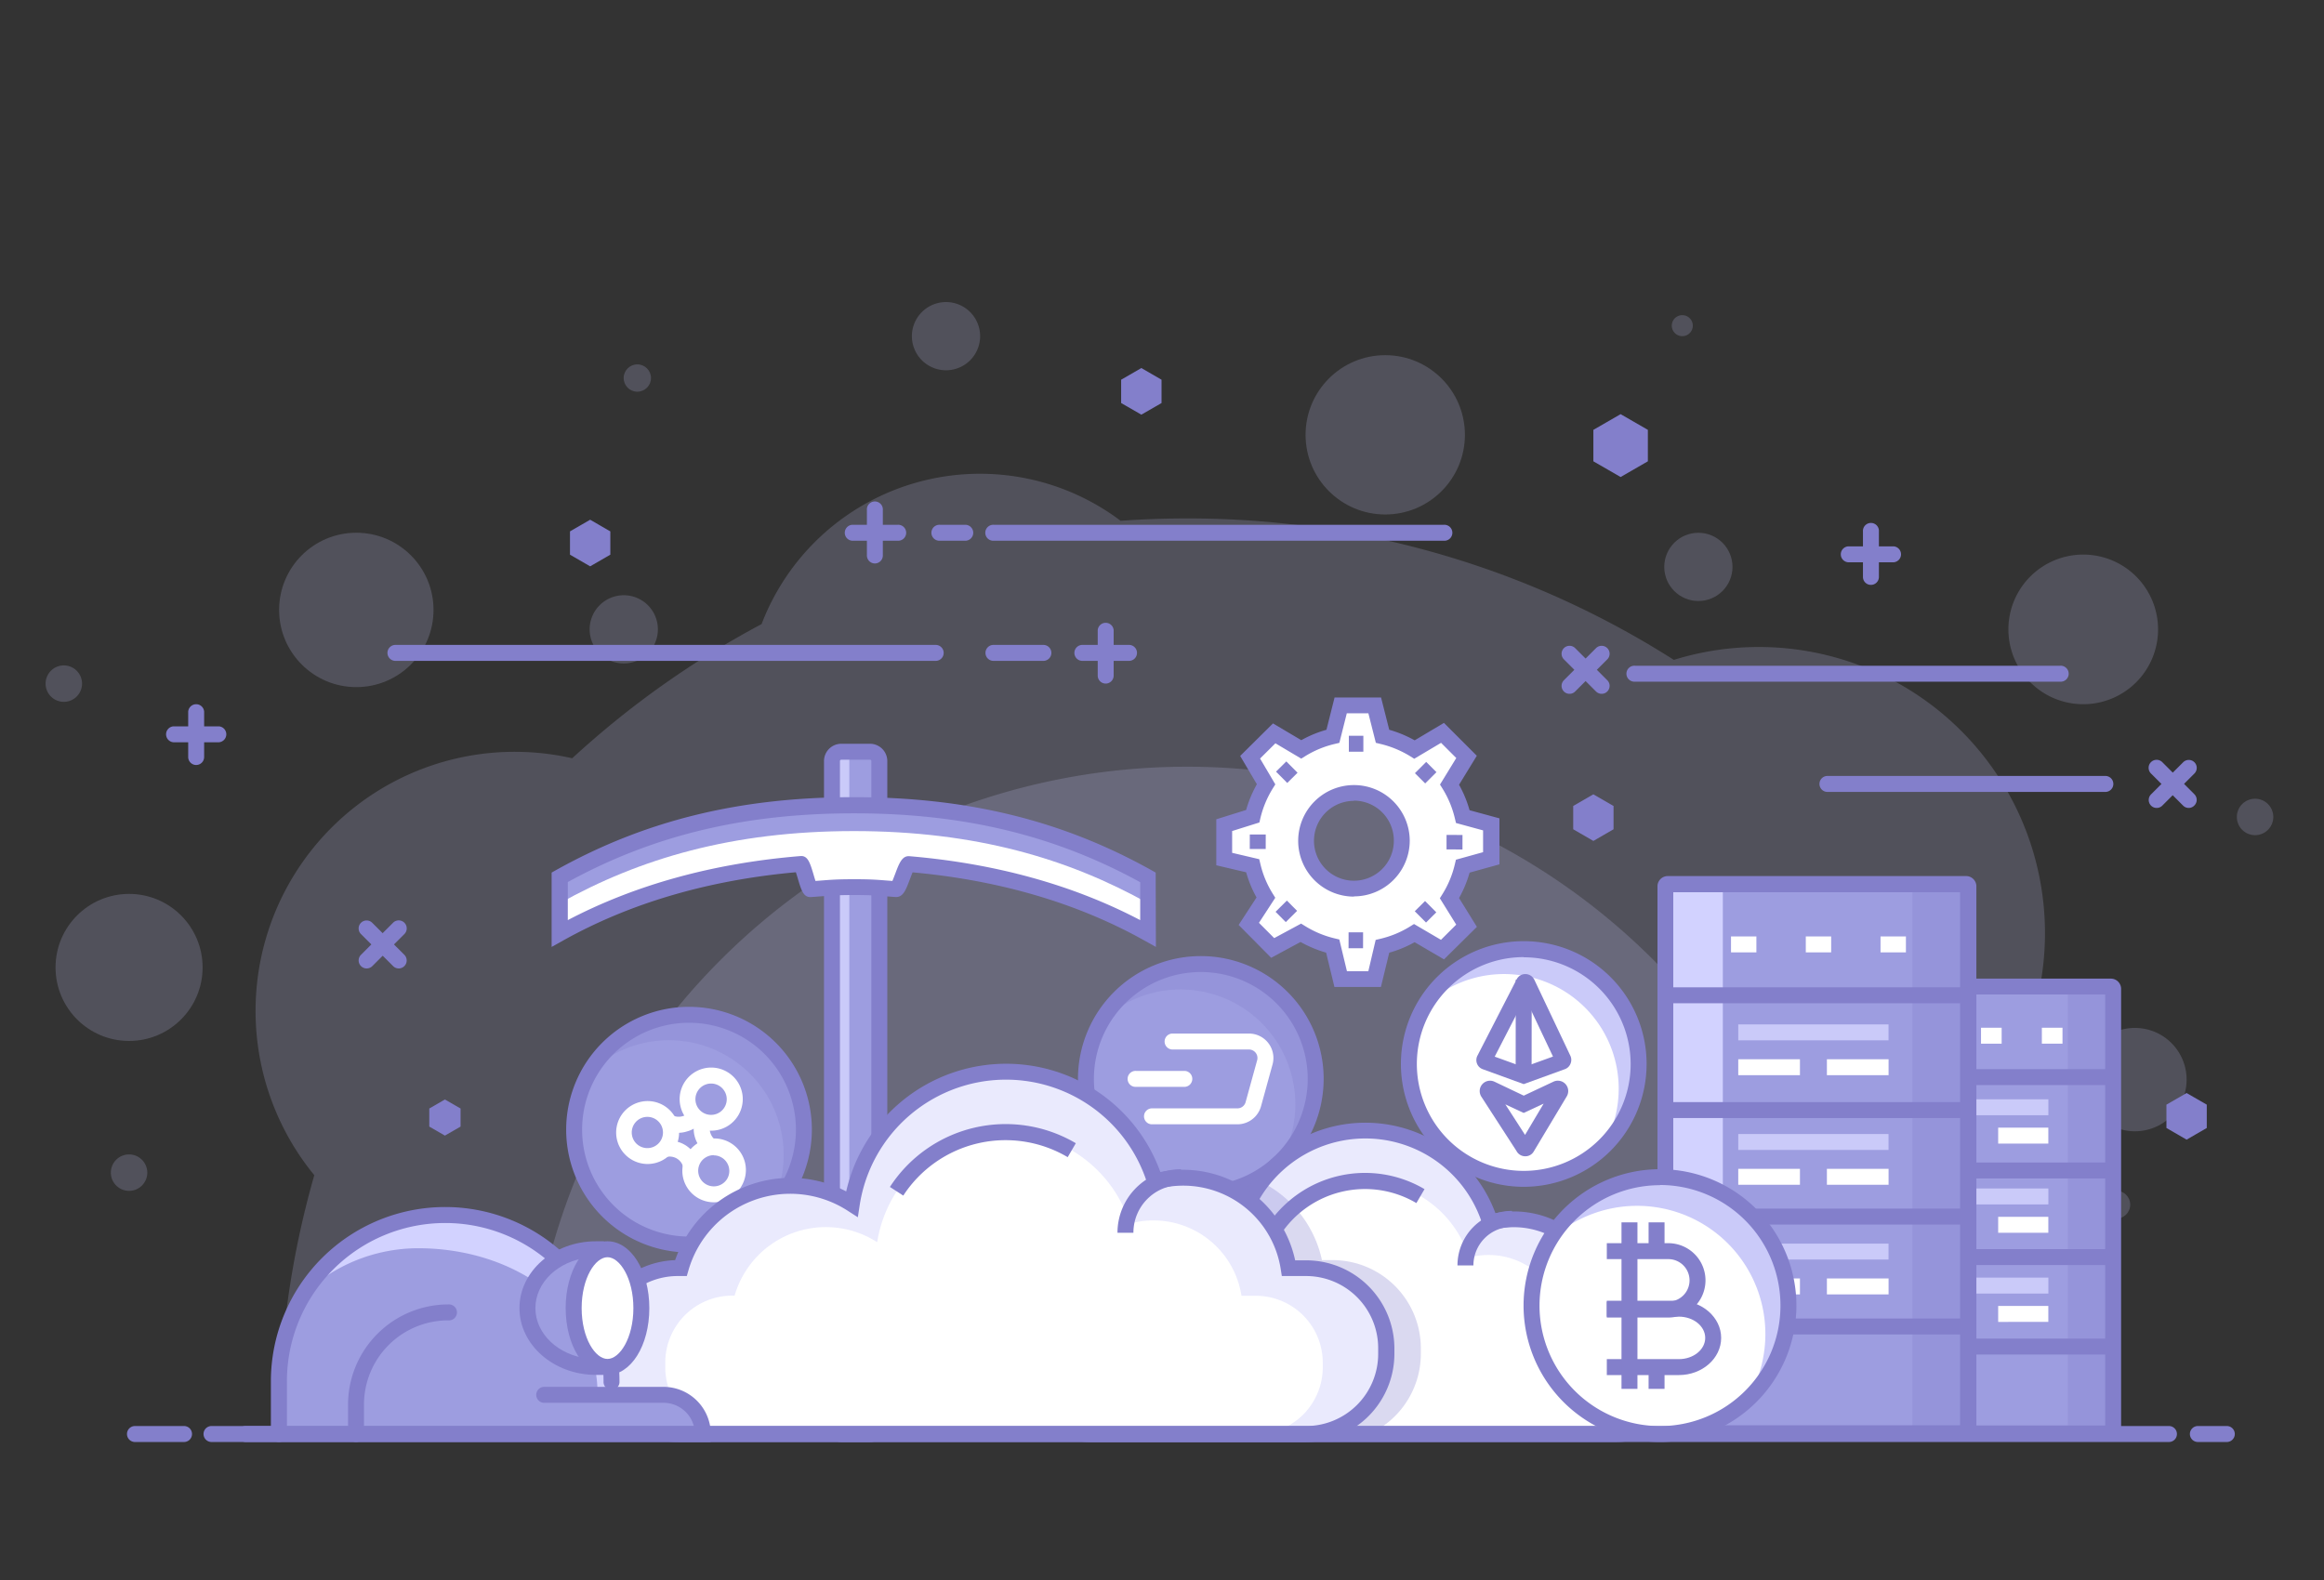 <svg id="Layer_1" data-name="Layer 1" xmlns="http://www.w3.org/2000/svg" viewBox="0 0 500 340"><rect x="0" y="0" width="500" height="340" fill="#333333" stroke="none"/><defs><style>.cls-1{opacity:.2}.cls-2{fill:#cacaf9}.cls-3{fill:#9d9de0}.cls-4{opacity:.3}.cls-5{fill:#837fcb}.cls-6{fill:#fff}.cls-7{fill:#d2d2ff}.cls-8{fill:#eaeafd}</style></defs><g class="cls-1"><path class="cls-2" d="M450.69 306.87a194.56 194.56 0 00-16.81-79.36A61.58 61.58 0 00360.12 142a194.39 194.39 0 00-104.74-30.44q-7.2 0-14.28.51a50.3 50.3 0 00-77.25 22.23 196.26 196.26 0 00-40.74 28.87 55.76 55.76 0 00-55.49 89.72 195.38 195.38 0 00-7.56 54z"/></g><g class="cls-1"><path class="cls-2" d="M397.26 306.87a141.88 141.88 0 00-283.76 0z"/></g><g class="cls-1"><path class="cls-2" d="M470.44 232.32a11.12 11.12 0 11-11.12-11.12 11.12 11.12 0 0111.12 11.12z"/></g><g class="cls-1"><circle class="cls-2" cx="298.03" cy="93.57" r="17.14"/></g><g class="cls-1"><path class="cls-2" d="M141.54 135.43a7.34 7.34 0 11-7.34-7.34 7.33 7.33 0 017.34 7.34z"/></g><g class="cls-1"><circle class="cls-2" cx="365.4" cy="121.99" r="7.34"/></g><g class="cls-1"><path class="cls-2" d="M210.87 72.34a7.34 7.34 0 11-7.34-7.34 7.34 7.34 0 017.34 7.34z"/></g><g class="cls-1"><circle class="cls-2" cx="455.3" cy="259.23" r="3.01"/></g><g class="cls-1"><path class="cls-2" d="M364.2 70.08a2.26 2.26 0 11-2.26-2.26 2.26 2.26 0 012.26 2.26z"/></g><g class="cls-1"><circle class="cls-2" cx="137.12" cy="81.35" r="2.94"/></g><g class="cls-1"><path class="cls-2" d="M17.65 147.1a3.92 3.92 0 11-3.91-3.91 3.92 3.92 0 013.91 3.91z"/></g><g class="cls-1"><path class="cls-2" d="M489.09 175.79a3.92 3.92 0 11-3.92-3.91 3.91 3.91 0 013.92 3.91z"/></g><g class="cls-1"><circle class="cls-2" cx="76.66" cy="131.25" r="16.61"/></g><g class="cls-1"><path class="cls-2" d="M31.69 252.34a3.92 3.92 0 11-3.92-3.92 3.93 3.93 0 013.92 3.92z"/></g><g class="cls-1"><path class="cls-2" d="M464.3 135.43a16.1 16.1 0 11-16.1-16.09 16.1 16.1 0 0116.1 16.09z"/></g><g class="cls-1"><circle class="cls-2" cx="27.77" cy="208.18" r="15.82"/></g><circle class="cls-3" cx="148.24" cy="243.09" r="24.71" transform="rotate(-76.65 148.26 243.096)"/><g class="cls-4"><path class="cls-5" d="M148.24 218.37A24.67 24.67 0 00127 230.55a24.69 24.69 0 0138.18 30.53 24.69 24.69 0 00-16.91-42.71z"/></g><path class="cls-5" d="M148.24 269.52a26.43 26.43 0 1126.43-26.43 26.46 26.46 0 01-26.43 26.43zm0-49.43a23 23 0 1023 23 23 23 0 00-23-23z"/><path class="cls-6" d="M153 243.31a6.71 6.71 0 01-3.38-.91 6.79 6.79 0 119.27-2.48 6.79 6.79 0 01-5.89 3.39zm0-10.14a3.37 3.37 0 101.67.45 3.25 3.25 0 00-1.67-.45zm-13.69 17.31a6.77 6.77 0 115.89-3.39 6.79 6.79 0 01-5.89 3.39zm0-10.14a3.36 3.36 0 102.9 5 3.36 3.36 0 00-2.9-5z"/><path class="cls-6" d="M147 251.16a3 3 0 00-3.74-2.16l-.89-3.31a6.47 6.47 0 017.94 4.58zm5.48-2.67a6.49 6.49 0 01-2.37-8.86l3 1.71a3.05 3.05 0 001.11 4.18z"/><path class="cls-6" d="M146 243.77a6.42 6.42 0 01-3.23-.87l1.71-3a3.05 3.05 0 004.18-1.12l3 1.72a6.42 6.42 0 01-3.94 3 6.48 6.48 0 01-1.72.27zm7.58 14.95a6.78 6.78 0 01-5.87-10.17 6.79 6.79 0 1111.76 6.78 6.79 6.79 0 01-5.89 3.39zm0-10.14a3.35 3.35 0 00-2.92 1.68 3.36 3.36 0 001.23 4.58 3.36 3.36 0 004.59-1.22 3.36 3.36 0 00-2.9-5z"/><path class="cls-3" d="M179.9 161.77h8.44a.87.87 0 01.87.87v145.07a.87.87 0 01-.87.87h-8.44a.88.88 0 01-.87-.87V162.64a.88.88 0 01.87-.87z"/><path class="cls-2" d="M182.73 307V163.39a1.62 1.62 0 011.62-1.62h-3.7a1.61 1.61 0 00-1.62 1.62V307a1.62 1.62 0 001.62 1.62h3.7a1.63 1.63 0 01-1.62-1.62z"/><path class="cls-5" d="M187.21 310.3H181a3.72 3.72 0 01-3.72-3.71V163.77a3.73 3.73 0 013.72-3.72h6.18a3.73 3.73 0 013.72 3.72v142.82a3.72 3.72 0 01-3.69 3.71zM181 163.48a.29.29 0 00-.29.29v142.82a.29.29 0 00.29.28h6.18a.29.29 0 00.29-.28V163.77a.29.29 0 00-.29-.29z"/><path class="cls-6" d="M247 188.8c-17.16-9.59-37.09-15.52-63.27-15.52s-46.11 5.93-63.27 15.52v12c14.05-7.85 31.22-13.25 51.81-14.95.52-.05 1.63 5.47 2.15 5.43 4.07-.29 5.1-.45 9.31-.45s5.08.15 9.06.44c.72.05 2-5.45 2.76-5.39C216 187.66 233 193 247 200.85z"/><path class="cls-3" d="M183.71 173.28c-26.18 0-46.11 5.93-63.27 15.52v5.56c17.16-9.59 37.09-15.52 63.27-15.52s46.11 5.93 63.27 15.52v-5.56c-17.16-9.59-37.09-15.52-63.27-15.52z"/><path class="cls-5" d="M248.69 203.77l-2.55-1.42c-14.32-8-31.07-12.93-49.8-14.63-.19.46-.42 1.07-.58 1.49-.89 2.37-1.48 3.92-3.12 3.82l-2-.15c-2.43-.19-3.65-.28-6.91-.28s-4.66.1-7.22.29l-2 .15c-1.6.11-2.07-1.32-2.85-3.94a42.2 42.2 0 00-.43-1.4c-18.8 1.69-35.61 6.62-50 14.65l-2.55 1.42v-16l.87-.49c19.22-10.74 39.59-15.74 64.11-15.74s44.89 5 64.11 15.74l.87.49zm-126.53-14V198c14.51-7.61 31.3-12.24 50-13.78 1.59-.16 2.08 1.31 2.86 3.93.12.43.29 1 .43 1.42l.83-.06c2.65-.21 4-.31 7.48-.31s4.73.1 7.16.29l1.08.08c.2-.47.43-1.09.6-1.53.88-2.36 1.51-3.95 3.12-3.79 18.51 1.57 35.18 6.19 49.59 13.75v-8.16c-18.42-10.1-38-14.82-61.55-14.82s-43.18 4.69-61.6 14.79z"/><rect class="cls-3" x="401.65" y="212.43" width="52.99" height="96.15" rx=".22"/><path class="cls-7" d="M411.69 308.05V213a.55.55 0 01.54-.55h-10a.55.55 0 00-.54.55v95.07a.54.54 0 00.54.54h10a.54.54 0 01-.54-.56z"/><g class="cls-4"><path class="cls-5" d="M444.88 308.05V213a.55.55 0 00-.54-.55h10a.55.55 0 01.54.55v95.07a.54.54 0 01-.54.54h-10a.54.54 0 00.54-.56z"/></g><path class="cls-5" d="M454.14 310.17h-52a2.21 2.21 0 01-2.21-2.21V212.8a2.21 2.21 0 012.21-2.21h52a2.21 2.21 0 012.21 2.21V308a2.21 2.21 0 01-2.21 2.17zm-50.78-3.43h49.56V214h-49.56z"/><path class="cls-5" d="M401.65 230.07h52.99v3.43h-52.99zm0 20.09h52.99v3.43h-52.99zm.58 37.89h52.99v3.43h-52.99zm.29-19.25h52.99v3.43h-52.99z"/><path class="cls-6" d="M413.13 221.16h4.44v3.43h-4.44zm13.08 0h4.44v3.43h-4.44z"/><path class="cls-2" d="M414.4 236.56h26.3v3.43h-26.3z"/><path class="cls-6" d="M414.4 242.66h10.79v3.43H414.4zm15.5 0h10.79v3.43H429.9z"/><path class="cls-2" d="M414.4 255.75h26.3v3.43h-26.3z"/><path class="cls-6" d="M414.4 261.85h10.79v3.43H414.4zm15.5 0h10.79v3.43H429.9z"/><path class="cls-2" d="M414.4 274.93h26.3v3.43h-26.3z"/><path class="cls-6" d="M414.4 281.03h10.79v3.43H414.4zm15.5 0h10.79v3.43H429.9zm9.4-59.87h4.44v3.43h-4.44z"/><rect class="cls-3" x="358.31" y="190.39" width="65.13" height="118.19" rx=".22"/><path class="cls-7" d="M370.66 307.92V191.06a.67.67 0 01.66-.67H359a.67.67 0 00-.67.67v116.86a.67.67 0 00.67.67h12.34a.67.67 0 01-.68-.67z"/><g class="cls-4"><path class="cls-5" d="M411.45 307.92V191.06a.67.67 0 00-.66-.67h12.34a.67.67 0 01.67.67v116.86a.67.67 0 01-.67.67h-12.34a.67.67 0 00.66-.67z"/></g><path class="cls-5" d="M423 310.14h-64.19a2.21 2.21 0 01-2.21-2.2V190.72a2.21 2.21 0 012.21-2.2H423a2.21 2.21 0 012.21 2.2v117.22a2.21 2.21 0 01-2.21 2.2zm-63-3.43h61.7V192H360z"/><path class="cls-5" d="M358.31 212.46h65.13v3.43h-65.13zm0 24.7h65.13v3.43h-65.13zm.72 46.57h65.13v3.43h-65.13zm.36-23.65h65.13v3.43h-65.13z"/><path class="cls-6" d="M372.42 201.51h5.46v3.43h-5.46zm16.09 0h5.46v3.43h-5.46z"/><path class="cls-2" d="M373.98 220.44h32.33v3.43h-32.33z"/><path class="cls-6" d="M373.98 227.94h13.27v3.43h-13.27zm19.07 0h13.27v3.43h-13.27z"/><path class="cls-2" d="M373.98 244.03h32.33v3.43h-32.33z"/><path class="cls-6" d="M373.98 251.52h13.27v3.43h-13.27zm19.07 0h13.27v3.43h-13.27z"/><path class="cls-2" d="M373.98 267.61h32.33v3.43h-32.33z"/><path class="cls-6" d="M373.98 275.11h13.27v3.43h-13.27zm19.07 0h13.27v3.43h-13.27zm11.54-73.6h5.46v3.43h-5.46z"/><circle class="cls-6" cx="327.83" cy="228.96" r="24.71" transform="rotate(-76.65 327.849 228.956)"/><path class="cls-2" d="M327.83 204.24a24.69 24.69 0 00-21.28 12.18A24.68 24.68 0 01344.73 247a24.69 24.69 0 00-16.9-42.71z"/><path class="cls-5" d="M327.83 255.39A26.43 26.43 0 11354.26 229a26.46 26.46 0 01-26.43 26.39zm0-49.43a23 23 0 1023 23 23 23 0 00-23-22.96z"/><path class="cls-5" d="M328.15 248.82a2.12 2.12 0 01-1.89-1.15L318.71 236a2.23 2.23 0 012.82-3.23l6.3 3 6.38-3a2.23 2.23 0 012.87 3.16L330 247.75a2.06 2.06 0 01-1.81 1.07zm-4.28-11.17l4.24 6.57 4-6.73-4.29 2z"/><path class="cls-5" transform="rotate(-89.93 327.81 221.07)" d="M317.56 219.36h20.52v3.43h-20.52z"/><path class="cls-5" d="M327.82 233.29l-8.82-3.21a2.08 2.08 0 01-1.14-2.9l8.43-16.41a2.07 2.07 0 011.92-1.16 2.15 2.15 0 011.89 1.21l7.78 16.41a2.11 2.11 0 010 1.69 2.05 2.05 0 01-1.22 1.16zm-6.24-5.91l6.24 2.26 6.3-2.28-6-12.68z"/><path class="cls-3" d="M283.06 232.17a24.71 24.71 0 11-24.71-24.72 24.71 24.71 0 0124.71 24.72z"/><g class="cls-4"><path class="cls-5" d="M258.35 207.45a24.67 24.67 0 00-21.27 12.18 24.69 24.69 0 0138.18 30.53 24.7 24.7 0 00-16.91-42.71z"/></g><path class="cls-5" d="M258.35 258.6a26.43 26.43 0 1126.43-26.43 26.46 26.46 0 01-26.43 26.43zm0-49.43a23 23 0 1023 23 23 23 0 00-23-23z"/><path class="cls-6" d="M266.23 241.94h-18.51a1.72 1.72 0 010-3.43h18.51a1.83 1.83 0 001.76-1.35l2.48-9a1.8 1.8 0 00-.31-1.6 1.84 1.84 0 00-1.45-.72h-16.56a1.72 1.72 0 010-3.43h16.56a5.26 5.26 0 015.07 6.66l-2.48 9a5.28 5.28 0 01-5.07 3.87z"/><path class="cls-6" d="M254.93 233.88h-10.48a1.72 1.72 0 110-3.43h10.48a1.72 1.72 0 010 3.43z"/><path class="cls-8" d="M234.57 278.66h.56A20.52 20.52 0 01266 267.1a28.12 28.12 0 0154.65-4.05 19.25 19.25 0 0124.09 15.61h3.15a14.48 14.48 0 0114.43 14.43v1.07a14.48 14.48 0 01-14.43 14.43H234.57a14.48 14.48 0 01-14.44-14.43v-1.07a14.48 14.48 0 0114.44-14.43z"/><path class="cls-6" d="M244.33 283.64h.47a17.12 17.12 0 0125.7-9.64 23.45 23.45 0 0145.57-3.38 16.07 16.07 0 0120.08 13h2.62a12.07 12.07 0 0112 12v.89a12.08 12.08 0 01-12 12h-94.44a12.07 12.07 0 01-12-12v-.89a12.07 12.07 0 0112-11.98z"/><path class="cls-5" d="M275.44 265.75l-2.88-1.86a25.17 25.17 0 0133.92-8l-1.75 3a21.74 21.74 0 00-29.29 6.88z"/><path class="cls-5" d="M347.85 310.3H234.57a16.16 16.16 0 01-16.15-16.14v-1.07A16.16 16.16 0 01233.88 277a22.38 22.38 0 0121-14.84 22 22 0 019.86 2.32 29.84 29.84 0 0157-3.41 20.67 20.67 0 013.89-.38A20.91 20.91 0 01346.11 277h1.74A16.16 16.16 0 01364 293.09v1.07a16.16 16.16 0 01-16.15 16.14zm-113.28-29.92a12.73 12.73 0 00-12.72 12.71v1.07a12.73 12.73 0 0012.72 12.71h113.28a12.72 12.72 0 0012.71-12.71v-1.07a12.72 12.72 0 00-12.71-12.71h-4.62l-.23-1.45a17.5 17.5 0 00-17.37-14.85 17.29 17.29 0 00-4.57.63l-1.6.43-.49-1.58a26.41 26.41 0 00-51.32 3.8l-.4 2.61-2.25-1.43a18.81 18.81 0 00-28.25 10.6l-.36 1.24z"/><path class="cls-5" d="M317 272.3h-3.43a11.74 11.74 0 0111.73-11.73V264a8.31 8.31 0 00-8.3 8.3z"/><g class="cls-4"><path class="cls-5" d="M305.69 291.36v-1.26a19 19 0 00-18.94-18.94h-2.34a24.58 24.58 0 00-14.66-17.55 29.73 29.73 0 00-5 10.83 22 22 0 00-9.86-2.32 22.38 22.38 0 00-21 14.84 16.16 16.16 0 00-15.46 16.13v1.07a16.16 16.16 0 0016.15 16.14h52.18a19 19 0 0018.93-18.94z"/></g><path class="cls-8" d="M145.83 272.87h.67a24.49 24.49 0 0136.79-13.8 33.57 33.57 0 0165.23-4.83 23 23 0 0128.76 18.63H281a17.28 17.28 0 0117.23 17.23v1.26A17.28 17.28 0 01281 308.59H145.83a17.27 17.27 0 01-17.22-17.23v-1.26a17.27 17.27 0 0117.22-17.23z"/><path class="cls-6" d="M157.49 278.81h.56a20.42 20.42 0 0130.67-11.5 28 28 0 0154.38-4 19.14 19.14 0 0124 15.53h3.13a14.4 14.4 0 0114.36 14.36v1.06a14.4 14.4 0 01-14.36 14.36H157.49a14.4 14.4 0 01-14.36-14.36v-1.06a14.4 14.4 0 0114.36-14.39z"/><path class="cls-5" d="M194.34 257.28l-2.88-1.86a29.7 29.7 0 0140-9.41l-1.75 3a26.26 26.26 0 00-35.4 8.31z"/><path class="cls-5" d="M281 310.3H145.83a19 19 0 01-18.94-18.94v-1.26a19 19 0 0118.36-18.93 26.38 26.38 0 0124.81-17.71 26.06 26.06 0 0112 2.92 35.28 35.28 0 0167.59-4.17 24.67 24.67 0 0129 19H281a19 19 0 0119 18.89v1.26a19 19 0 01-19 18.94zm-135.2-35.71a15.52 15.52 0 00-15.51 15.51v1.26a15.53 15.53 0 0015.51 15.51H281a15.53 15.53 0 0015.51-15.51v-1.26A15.52 15.52 0 00281 274.59h-5.22l-.23-1.45a21.23 21.23 0 00-21.06-18 21 21 0 00-5.55.76l-1.59.43-.49-1.58a31.85 31.85 0 00-61.9 4.58l-.4 2.61-2.22-1.43a22.79 22.79 0 00-34.22 12.84l-.36 1.24z"/><path class="cls-5" d="M243.85 265.28h-3.43a13.68 13.68 0 0113.67-13.67V255a10.25 10.25 0 00-10.24 10.28zM78.87 208.4a1.72 1.72 0 01-1.21-2.93l6.91-6.91A1.71 1.71 0 1187 201l-6.91 6.91a1.72 1.72 0 01-1.22.49z"/><path class="cls-5" d="M85.78 208.4a1.7 1.7 0 01-1.21-.51L77.66 201a1.71 1.71 0 112.43-2.42l6.91 6.89a1.72 1.72 0 01-1.22 2.93zM47.1 159.73h-9.78a1.72 1.72 0 010-3.43h9.78a1.72 1.72 0 010 3.43z"/><path class="cls-5" d="M42.21 164.62a1.72 1.72 0 01-1.72-1.72v-9.77a1.72 1.72 0 013.43 0v9.77a1.72 1.72 0 01-1.71 1.72zM407.41 121h-9.78a1.72 1.72 0 010-3.43h9.78a1.72 1.72 0 010 3.43z"/><path class="cls-5" d="M402.52 125.86a1.7 1.7 0 01-1.71-1.71v-9.77a1.72 1.72 0 113.43 0v9.77a1.71 1.71 0 01-1.72 1.71zm61.48 48a1.67 1.67 0 01-1.21-.5 1.71 1.71 0 010-2.42l6.91-6.91a1.71 1.71 0 012.42 2.42l-6.91 6.91a1.67 1.67 0 01-1.21.5z"/><path class="cls-5" d="M470.9 173.86a1.67 1.67 0 01-1.21-.5l-6.91-6.91a1.71 1.71 0 012.42-2.45l6.91 6.91a1.71 1.71 0 010 2.42 1.67 1.67 0 01-1.21.53zm-132.43-.42l4.34-2.51 4.34 2.51v5.01l-4.34 2.51-4.34-2.51v-5.01zm-215.84-59.09l4.34-2.51 4.34 2.51v5.01l-4.34 2.51-4.34-2.51v-5.01zm118.58-32.64l4.35-2.51 4.34 2.51v5.02l-4.34 2.5-4.35-2.5v-5.02zm224.89 156l4.34-2.5 4.34 2.5v5.02l-4.34 2.51-4.34-2.51v-5.02zM342.81 92.5l5.86-3.38 5.86 3.38v6.77l-5.86 3.38-5.86-3.38V92.5zm-32.19 23.86h-96.79a1.72 1.72 0 110-3.43h96.79a1.72 1.72 0 110 3.43zm-102.82 0h-5.56a1.72 1.72 0 110-3.43h5.56a1.72 1.72 0 010 3.43zm-14.69 0h-9.77a1.72 1.72 0 010-3.43h9.77a1.72 1.72 0 110 3.43z"/><path class="cls-5" d="M188.23 121.25a1.72 1.72 0 01-1.72-1.72v-9.77a1.72 1.72 0 113.43 0v9.77a1.72 1.72 0 01-1.71 1.72zm54.54 20.96H233a1.72 1.72 0 110-3.43h9.77a1.72 1.72 0 110 3.43z"/><path class="cls-5" d="M237.88 147.1a1.72 1.72 0 01-1.71-1.72v-9.77a1.72 1.72 0 013.43 0v9.77a1.72 1.72 0 01-1.72 1.72zm106.71 2.2a1.67 1.67 0 01-1.21-.5l-6.91-6.91a1.71 1.71 0 012.42-2.42l6.91 6.91a1.71 1.71 0 010 2.42 1.67 1.67 0 01-1.21.5z"/><path class="cls-5" d="M337.68 149.3a1.67 1.67 0 01-1.21-.5 1.71 1.71 0 010-2.42l6.91-6.91a1.71 1.71 0 112.42 2.42l-6.91 6.91a1.67 1.67 0 01-1.21.5zm115.41 21.11H393.3a1.72 1.72 0 110-3.43h59.79a1.72 1.72 0 010 3.43zm-251.65-28.2H85.21a1.72 1.72 0 110-3.43h116.23a1.72 1.72 0 010 3.43zm241.78 4.48h-91.45a1.72 1.72 0 110-3.43h91.45a1.72 1.72 0 110 3.43zm-218.61-4.48h-11a1.72 1.72 0 010-3.43h11a1.72 1.72 0 010 3.43zM92.36 238.54l3.36-1.94 3.37 1.94v3.89l-3.37 1.94-3.36-1.94v-3.89z"/><circle class="cls-6" cx="357.14" cy="280.96" r="27.63" transform="rotate(-76.65 357.125 280.958)"/><path class="cls-2" d="M357.14 253.33a27.58 27.58 0 00-23.78 13.61A27.59 27.59 0 01376 301.07a27.6 27.6 0 00-18.9-47.74z"/><path class="cls-5" d="M358.93 283.52H345.7v-3.43h13.23a4.57 4.57 0 000-9.14H345.7v-3.43h13.23a8 8 0 010 16z"/><path class="cls-5" d="M361.21 295.9H345.7v-3.43h15.51c3.12 0 5.66-2.05 5.66-4.57s-2.54-4.57-5.66-4.57H345.7v-3.43h15.51c5 0 9.09 3.59 9.09 8s-4.07 8-9.09 8z"/><path class="cls-5" d="M348.86 263.04h3.43v35.83h-3.43zm5.83 0h3.43v6.19h-3.43zm0 31.14h3.43v4.69h-3.43z"/><path class="cls-5" d="M357.14 310.3a29.35 29.35 0 1129.35-29.3 29.37 29.37 0 01-29.35 29.3zm0-55.26A25.92 25.92 0 10383.06 281a25.94 25.94 0 00-25.92-26z"/><path class="cls-3" d="M142.73 300.13H131.5v-2.89a35.77 35.77 0 00-35.78-35.77A35.76 35.76 0 0060 297.24v10.6l-7 .75h98.22a8.46 8.46 0 00-8.49-8.46z"/><path class="cls-7" d="M131.5 300.13v-2.89a35.77 35.77 0 00-35.78-35.77 35.72 35.72 0 00-30.5 17.14 35.67 35.67 0 0124.82-10c19.76 0 38.53 11.75 38.53 31.51zm-77.24 8.32l-1.29.14h1.29v-.14z"/><path class="cls-5" d="M152.9 310.3H53a1.72 1.72 0 110-3.43h96.28a6.75 6.75 0 00-6.52-5h-25.8a1.72 1.72 0 010-3.43h25.8a10.18 10.18 0 0110.17 10.17z"/><path class="cls-5" d="M60 310.3a1.72 1.72 0 01-1.72-1.71v-11.35a37.49 37.49 0 0175 0 1.72 1.72 0 11-3.43 0 34.06 34.06 0 00-68.12 0v11.35A1.72 1.72 0 0160 310.3z"/><path class="cls-5" d="M76.59 310.3a1.72 1.72 0 01-1.71-1.71v-6.3a21.59 21.59 0 0121.58-21.59 1.72 1.72 0 110 3.43 18.12 18.12 0 00-18.15 18.16v6.3a1.72 1.72 0 01-1.72 1.71z"/><path class="cls-3" d="M128.22 268.82c-8.14 0-14.74 5.67-14.74 12.66s6.6 12.67 14.74 12.67z"/><path class="cls-5" d="M129.93 295.86h-1.71c-9.08 0-16.46-6.45-16.46-14.37s7.38-14.38 16.46-14.38h1.71zm-3.43-25.23c-6.37.71-11.31 5.31-11.31 10.86s4.94 10.14 11.31 10.85z"/><path class="cls-6" d="M138 281.48c0 7-3.26 12.67-7.28 12.67s-7.28-5.67-7.28-12.67 3.26-12.66 7.28-12.66 7.28 5.67 7.28 12.66z"/><path class="cls-5" d="M130.7 295.86c-5 0-9-6.31-9-14.37s4-14.38 9-14.38 9 6.31 9 14.38-3.95 14.37-9 14.37zm0-25.32c-2.63 0-5.56 4.49-5.56 10.95s2.93 10.94 5.56 10.94 5.57-4.49 5.57-10.94-2.94-10.95-5.57-10.95z"/><path class="cls-6" d="M320.82 184.68v-7.31l-6.12-1.67a23.12 23.12 0 00-2.85-6.89l3.65-6-5.17-5.17-6 3.59a23.14 23.14 0 00-6.89-2.86l-1.68-6.64h-7.31l-1.68 6.64a23.24 23.24 0 00-6.83 2.82l-5.81-3.45-5.18 5.16 3.43 5.82a22.74 22.74 0 00-2.87 6.88l-6.13 1.92v7.31l6.12 1.44a23.12 23.12 0 002.85 6.89l-3.68 5.64 5.13 5.2 6.05-3.26a23 23 0 006.88 2.86l1.71 7h7.31l1.65-7a23.12 23.12 0 006.89-2.85l6 3.55 5.17-5.17-3.67-5.92a23 23 0 002.86-6.88zm-29.52 6.49a10.3 10.3 0 1110.3-10.3 10.3 10.3 0 01-10.3 10.3z"/><path class="cls-5" d="M297.1 212.39h-10l-1.79-7.39a25.5 25.5 0 01-5.5-2.3l-6.32 3.41-7-7.07 3.85-5.92a24.29 24.29 0 01-2.23-5.41l-6.43-1.51v-9.9l6.42-2a25.35 25.35 0 012.31-5.54l-3.59-6.09 7.06-7 6.09 3.61a24.6 24.6 0 015.41-2.24l1.75-6.95h10l1.76 6.95a25.37 25.37 0 015.47 2.27l6.3-3.75 7.07 7.07-3.82 6.24a24.73 24.73 0 012.26 5.48l6.43 1.75v9.9l-6.42 1.78a25.17 25.17 0 01-2.27 5.47l3.84 6.2-7.08 7-6.32-3.7a24.77 24.77 0 01-5.46 2.26zm-7.31-3.39h4.6l1.58-6.74 1-.24a21.33 21.33 0 006.38-2.64l.87-.54 5.8 3.4 3.28-3.27-3.52-5.67.56-.9A21.19 21.19 0 00313 186l.24-1 5.84-1.62v-4.69l-5.83-1.59-.24-1a21.42 21.42 0 00-2.64-6.37l-.56-.9 3.5-5.71-3.27-3.27-5.77 3.43-.88-.55a21.81 21.81 0 00-6.38-2.64l-1-.24-1.61-6.36h-4.64l-1.6 6.36-1 .24a21.28 21.28 0 00-6.32 2.61l-.88.55-5.56-3.3-3.3 3.28 3.28 5.56-.55.88a21.8 21.8 0 00-2.66 6.38l-.22.94-5.86 1.84v4.69l5.83 1.37.24 1a21.18 21.18 0 002.64 6.38l.57.92-3.51 5.39 3.28 3.29 5.79-3.12.84.52a21.53 21.53 0 006.38 2.66l1 .24zm1.51-16.06a12 12 0 1112-12 12 12 0 01-12 11.95zm0-20.6a8.59 8.59 0 108.58 8.58 8.59 8.59 0 00-8.58-8.63z"/><path class="cls-5" d="M290.2 158.33h3.12v3.43h-3.12z"/><path class="cls-5" transform="rotate(-45 306.753 166.249)" d="M305.01 164.69h3.43v3.12h-3.43z"/><path class="cls-5" transform="rotate(-89.92 312.93 181.213)" d="M311.35 179.5h3.12v3.43h-3.12z"/><path class="cls-5" transform="rotate(-44.89 306.733 196.18)" d="M305.13 194.46h3.12v3.43h-3.12z"/><path class="cls-5" transform="rotate(-89.88 291.702 202.352)" d="M290 200.79h3.43v3.12H290z"/><path class="cls-5" transform="rotate(-44.86 276.74 196.12)" d="M275.04 194.56h3.43v3.12h-3.43z"/><path class="cls-5" transform="rotate(-89.85 270.601 181.134)" d="M269.04 179.42h3.12v3.43h-3.12z"/><path class="cls-5" transform="rotate(-44.79 276.827 166.179)" d="M275.29 164.47h3.12v3.43h-3.12z"/><path class="cls-5" d="M466.77 310.3H45.64a1.72 1.72 0 110-3.43h421.13a1.72 1.72 0 010 3.43zm12.42 0H473a1.72 1.72 0 110-3.43h6.22a1.72 1.72 0 010 3.43zm-439.73 0H28.91a1.72 1.72 0 010-3.43h10.55a1.72 1.72 0 110 3.43z"/></svg>